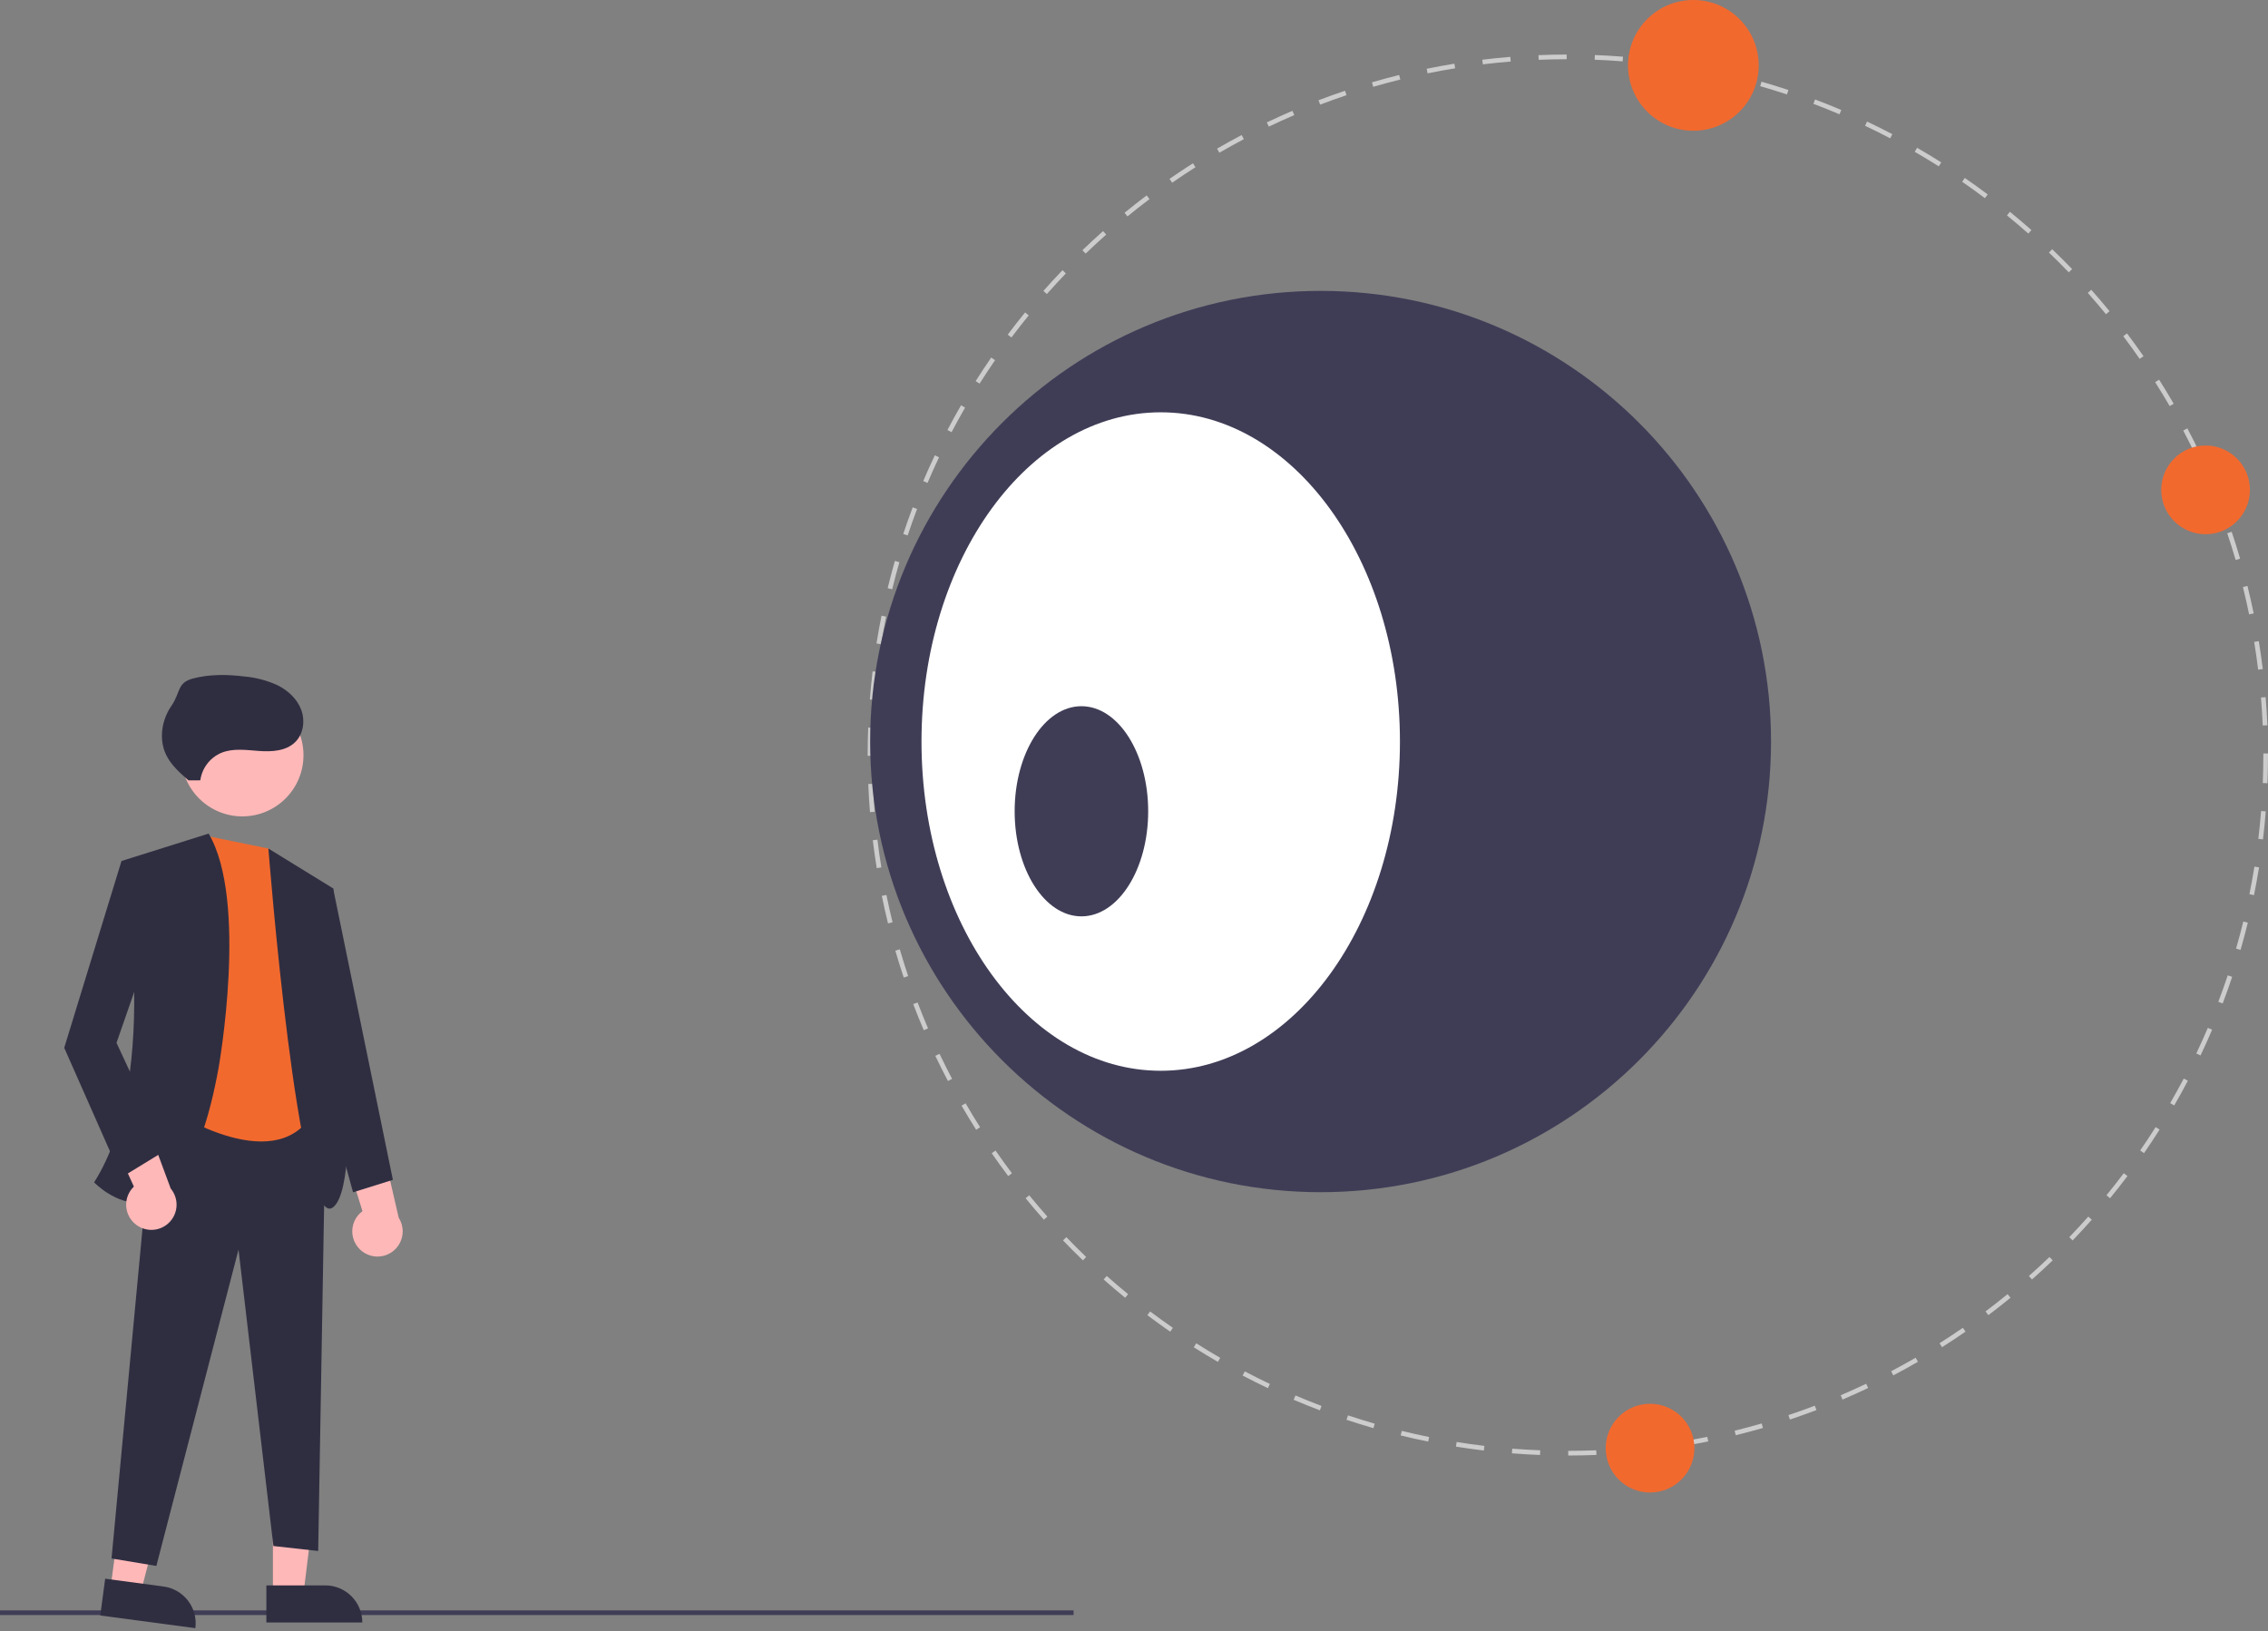 <svg width="310" height="223" viewBox="0 0 310 223" fill="none" xmlns="http://www.w3.org/2000/svg">
<rect x="0" y="0" width="310" height="223" fill="#808080" stroke="none"/>
<g clip-path="url(#clip0_78_230)">
<path d="M146.743 220.134H0V220.772H146.743V220.134Z" fill="#3F3D56"/>
<path d="M37.302 217.909H41.474L43.459 201.806H37.301L37.302 217.909Z" fill="#FFB8B8"/>
<path d="M49.521 221.784L36.408 221.785L36.408 216.716L44.455 216.716C45.798 216.715 47.087 217.249 48.037 218.2C48.987 219.151 49.521 220.44 49.521 221.784Z" fill="#2F2E41"/>
<path d="M15.103 217.106L19.239 217.658L23.334 201.959L17.23 201.145L15.103 217.106Z" fill="#FFB8B8"/>
<path d="M26.703 222.564L13.705 220.83L14.375 215.805L22.351 216.869C23.683 217.047 24.89 217.747 25.706 218.815C26.522 219.883 26.881 221.231 26.703 222.564Z" fill="#2F2E41"/>
<path d="M21.031 151.406L44.514 152.427L43.492 212.017L37.367 211.336L32.602 170.815L21.371 214.06L15.245 213.039L21.031 151.406Z" fill="#2F2E41"/>
<path d="M36.686 115.992L28.518 114.323L23.413 151.746C23.413 151.746 38.388 161.621 43.152 151.406L36.686 115.992Z" fill="#F2692E"/>
<path d="M33.123 111.597C37.74 111.597 41.482 107.853 41.482 103.234C41.482 98.615 37.74 94.87 33.123 94.87C28.507 94.87 24.765 98.615 24.765 103.234C24.765 107.853 28.507 111.597 33.123 111.597Z" fill="#FFB8B8"/>
<path d="M28.518 113.949L16.607 117.695C16.607 117.695 22.392 146.638 12.863 161.621C12.863 161.621 24.775 174.22 29.88 145.957C29.88 145.957 33.963 123.143 28.518 113.949Z" fill="#2F2E41"/>
<path d="M36.686 115.992L45.535 121.44C45.535 121.44 50.299 161.28 45.535 165.026C40.77 168.772 36.686 115.992 36.686 115.992Z" fill="#2F2E41"/>
<path d="M49.213 170.804C48.851 170.459 48.568 170.039 48.385 169.573C48.203 169.107 48.124 168.606 48.156 168.107C48.187 167.607 48.327 167.12 48.567 166.681C48.807 166.242 49.14 165.86 49.543 165.563L45.945 153.94L52.014 155.704L54.5 166.471C54.953 167.182 55.13 168.034 54.998 168.866C54.865 169.698 54.432 170.453 53.78 170.987C53.128 171.521 52.304 171.797 51.462 171.763C50.62 171.73 49.82 171.388 49.213 170.804Z" fill="#FFB8B8"/>
<path d="M18.644 167.442C18.24 167.146 17.906 166.766 17.665 166.327C17.424 165.888 17.282 165.402 17.25 164.903C17.217 164.403 17.294 163.902 17.475 163.436C17.657 162.969 17.938 162.549 18.3 162.203L13.245 151.135L19.49 152.107L23.333 162.468C23.873 163.115 24.158 163.937 24.133 164.779C24.107 165.622 23.774 166.426 23.196 167.039C22.618 167.652 21.836 168.032 20.997 168.106C20.158 168.18 19.32 167.944 18.644 167.442Z" fill="#FFB8B8"/>
<path d="M19.669 118.035L16.607 117.695L8.779 143.233L16.607 160.94L22.733 157.194L15.926 142.552L21.371 126.889L19.669 118.035Z" fill="#2F2E41"/>
<path d="M43.833 121.1L45.534 121.441L53.702 161.281L48.257 162.983L41.791 139.488L43.833 121.1Z" fill="#2F2E41"/>
<path d="M27.38 106.668C27.492 105.846 27.816 105.068 28.32 104.409C28.824 103.75 29.49 103.233 30.253 102.91C31.862 102.25 33.677 102.528 35.412 102.655C37.146 102.781 39.077 102.671 40.328 101.463C41.472 100.36 41.729 98.529 41.177 97.038C40.625 95.548 39.374 94.391 37.954 93.679C36.507 93.015 34.956 92.605 33.37 92.467C31.052 92.186 28.671 92.151 26.412 92.74C24.153 93.33 24.736 94.594 23.412 96.518C22.088 98.443 21.691 101.064 22.701 103.171C23.376 104.58 24.586 105.647 25.765 106.673" fill="#2F2E41"/>
<path d="M214.351 198.964L214.351 198.325C215.619 198.325 216.907 198.299 218.179 198.248L218.204 198.886C216.924 198.937 215.628 198.963 214.351 198.964ZM210.499 198.89C209.224 198.84 207.929 198.764 206.653 198.663L206.703 198.026C207.971 198.127 209.257 198.202 210.524 198.252L210.499 198.89ZM222.05 198.654L222 198.018C223.266 197.917 224.547 197.788 225.808 197.635L225.884 198.269C224.615 198.423 223.325 198.552 222.05 198.654ZM202.818 198.282C201.546 198.13 200.262 197.95 199.002 197.748L199.103 197.117C200.355 197.318 201.63 197.497 202.894 197.648L202.818 198.282ZM229.699 197.731L229.598 197.1C230.849 196.898 232.116 196.666 233.363 196.413L233.49 197.038C232.235 197.294 230.959 197.527 229.699 197.731ZM195.211 197.059C193.955 196.805 192.69 196.522 191.45 196.218L191.602 195.598C192.834 195.9 194.09 196.181 195.337 196.434L195.211 197.059ZM237.25 196.192L237.097 195.573C238.333 195.268 239.577 194.935 240.795 194.582L240.972 195.195C239.746 195.551 238.493 195.886 237.25 196.192ZM187.727 195.225C186.497 194.87 185.258 194.485 184.047 194.082L184.248 193.476C185.452 193.877 186.682 194.259 187.904 194.612L187.727 195.225ZM244.651 194.047L244.449 193.442C245.653 193.039 246.866 192.606 248.054 192.155L248.28 192.751C247.084 193.206 245.863 193.642 244.651 194.047ZM180.406 192.786C179.209 192.332 178.003 191.847 176.822 191.344L177.072 190.757C178.246 191.256 179.443 191.738 180.632 192.189L180.406 192.786ZM251.844 191.314L251.594 190.727C252.76 190.228 253.931 189.7 255.074 189.156L255.348 189.733C254.198 190.28 253.018 190.812 251.844 191.314ZM173.301 189.758C172.142 189.207 170.98 188.626 169.848 188.031L170.145 187.466C171.27 188.057 172.424 188.635 173.575 189.181L173.301 189.758ZM258.787 188.01L258.49 187.446C259.614 186.854 260.739 186.232 261.835 185.598L262.155 186.15C261.052 186.789 259.918 187.415 258.787 188.01ZM166.468 186.166C165.357 185.523 164.246 184.85 163.168 184.167L163.509 183.627C164.58 184.306 165.683 184.975 166.788 185.613L166.468 186.166ZM265.446 184.155L265.105 183.616C266.174 182.938 267.247 182.228 268.293 181.504L268.655 182.029C267.603 182.758 266.523 183.473 265.446 184.155ZM159.951 182.037C158.896 181.307 157.844 180.548 156.823 179.78L157.207 179.27C158.221 180.033 159.266 180.787 160.314 181.512L159.951 182.037ZM271.778 179.776L271.394 179.266C272.406 178.505 273.418 177.71 274.404 176.904L274.808 177.398C273.815 178.21 272.796 179.01 271.778 179.776ZM153.789 177.399C152.798 176.589 151.811 175.748 150.853 174.899L151.276 174.422C152.227 175.265 153.209 176.1 154.193 176.905L153.789 177.399ZM277.741 174.901L277.318 174.423C278.269 173.58 279.215 172.707 280.131 171.827L280.573 172.287C279.651 173.173 278.698 174.052 277.741 174.901ZM148.02 172.285C147.1 171.4 146.183 170.483 145.295 169.559L145.755 169.116C146.637 170.034 147.548 170.946 148.462 171.824L148.02 172.285ZM283.298 169.562L282.839 169.119C283.718 168.204 284.592 167.257 285.436 166.305L285.913 166.729C285.064 167.687 284.184 168.64 283.298 169.562ZM142.681 166.728C141.831 165.768 140.99 164.781 140.183 163.794L140.677 163.39C141.479 164.371 142.314 165.351 143.159 166.304L142.681 166.728ZM288.413 163.793L287.919 163.389C288.726 162.403 289.521 161.389 290.285 160.375L290.794 160.759C290.026 161.779 289.225 162.8 288.413 163.793ZM137.805 160.763C137.037 159.742 136.278 158.691 135.551 157.641L136.076 157.277C136.798 158.321 137.551 159.365 138.315 160.379L137.805 160.763ZM293.052 157.63L292.527 157.267C293.252 156.219 293.964 155.143 294.643 154.071L295.182 154.413C294.498 155.492 293.781 156.575 293.052 157.63ZM133.425 154.431C132.741 153.352 132.07 152.245 131.429 151.139L131.981 150.819C132.617 151.918 133.284 153.018 133.963 154.089L133.425 154.431ZM297.183 151.111L296.631 150.792C297.269 149.687 297.893 148.557 298.484 147.434L299.048 147.731C298.453 148.862 297.826 150 297.183 151.111ZM129.568 147.77C128.974 146.64 128.394 145.483 127.845 144.33L128.421 144.055C128.967 145.201 129.543 146.351 130.133 147.472L129.568 147.77ZM300.776 144.277L300.2 144.003C300.746 142.853 301.277 141.676 301.776 140.504L302.363 140.755C301.86 141.935 301.326 143.12 300.776 144.277ZM126.263 140.825C125.76 139.649 125.276 138.45 124.824 137.26L125.42 137.033C125.87 138.215 126.35 139.406 126.849 140.574L126.263 140.825ZM303.807 137.17L303.21 136.943C303.662 135.749 304.096 134.532 304.498 133.326L305.103 133.528C304.699 134.743 304.262 135.968 303.807 137.17ZM123.527 133.629C123.12 132.416 122.734 131.177 122.377 129.949L122.99 129.771C123.344 130.991 123.728 132.221 124.132 133.427L123.527 133.629ZM306.249 129.846L305.635 129.669C305.988 128.451 306.32 127.206 306.624 125.969L307.243 126.121C306.937 127.367 306.603 128.62 306.249 129.846ZM121.379 126.225C121.072 124.982 120.787 123.717 120.531 122.464L121.157 122.336C121.411 123.581 121.694 124.838 121.998 126.072L121.379 126.225ZM308.086 122.36L307.46 122.232C307.713 120.989 307.943 119.721 308.146 118.465L308.776 118.567C308.572 119.831 308.34 121.108 308.086 122.36ZM119.837 118.672C119.633 117.411 119.451 116.127 119.297 114.855L119.93 114.778C120.083 116.042 120.264 117.318 120.467 118.569L119.837 118.672ZM309.312 114.748L308.678 114.672C308.83 113.408 308.958 112.126 309.059 110.862L309.695 110.912C309.593 112.185 309.465 113.476 309.312 114.748ZM118.91 111.019C118.807 109.744 118.728 108.449 118.677 107.171L119.314 107.145C119.365 108.415 119.443 109.701 119.546 110.968L118.91 111.019ZM309.924 107.064L309.287 107.039C309.336 105.767 309.362 104.479 309.362 103.21L309.362 102.998H310L310 103.208C310 104.487 309.974 105.783 309.924 107.064ZM119.234 103.316H118.596L118.596 103.208C118.596 101.963 118.62 100.702 118.668 99.462L119.305 99.486C119.258 100.719 119.234 101.971 119.234 103.21L119.234 103.316ZM309.278 99.17C309.225 97.903 309.146 96.616 309.042 95.347L309.678 95.295C309.782 96.573 309.862 97.868 309.915 99.144L309.278 99.17ZM119.529 95.663L118.893 95.613C118.993 94.335 119.121 93.044 119.271 91.776L119.905 91.852C119.755 93.111 119.629 94.394 119.529 95.663ZM308.654 91.538C308.5 90.279 308.318 89.003 308.112 87.747L308.742 87.644C308.949 88.909 309.132 90.193 309.287 91.46L308.654 91.538ZM120.433 88.059L119.803 87.958C120.006 86.694 120.236 85.418 120.489 84.164L121.115 84.29C120.863 85.536 120.634 86.803 120.433 88.059ZM307.418 83.98C307.162 82.733 306.878 81.477 306.573 80.245L307.192 80.092C307.499 81.331 307.785 82.596 308.043 83.852L307.418 83.98ZM121.948 80.553L121.328 80.401C121.631 79.159 121.965 77.905 122.318 76.675L122.932 76.852C122.58 78.073 122.249 79.319 121.948 80.553ZM305.577 76.548C305.221 75.329 304.836 74.099 304.431 72.894L305.036 72.69C305.444 73.904 305.832 75.142 306.189 76.369L305.577 76.548ZM124.065 73.194L123.459 72.992C123.863 71.777 124.298 70.551 124.752 69.349L125.349 69.575C124.898 70.769 124.466 71.986 124.065 73.194ZM303.139 69.289C302.685 68.101 302.203 66.91 301.705 65.749L302.292 65.498C302.793 66.667 303.278 67.865 303.735 69.061L303.139 69.289ZM126.778 66.012L126.191 65.762C126.693 64.583 127.225 63.397 127.774 62.238L128.351 62.512C127.805 63.663 127.276 64.841 126.778 66.012ZM300.129 62.269C299.583 61.125 299.006 59.976 298.415 58.854L298.978 58.556C299.575 59.685 300.156 60.842 300.705 61.994L300.129 62.269ZM130.064 59.079L129.499 58.782C130.093 57.648 130.72 56.51 131.36 55.4L131.913 55.719C131.277 56.822 130.654 57.953 130.064 59.079ZM296.562 55.51C295.924 54.411 295.256 53.312 294.576 52.242L295.115 51.9C295.799 52.977 296.472 54.083 297.114 55.19L296.562 55.51ZM133.896 52.438L133.357 52.096C134.041 51.014 134.757 49.93 135.484 48.877L136.009 49.239C135.287 50.286 134.576 51.362 133.896 52.438ZM292.46 49.056C291.737 48.013 290.982 46.97 290.218 45.957L290.727 45.572C291.496 46.592 292.256 47.642 292.984 48.692L292.46 49.056ZM138.248 46.129L137.738 45.746C138.507 44.722 139.307 43.7 140.115 42.709L140.61 43.112C139.807 44.097 139.012 45.112 138.248 46.129ZM287.852 42.949C287.048 41.966 286.212 40.987 285.368 40.037L285.845 39.613C286.694 40.569 287.536 41.555 288.346 42.544L287.852 42.949ZM143.09 40.193L142.613 39.77C143.46 38.812 144.338 37.858 145.224 36.934L145.685 37.376C144.805 38.294 143.932 39.242 143.09 40.193ZM282.769 37.227C281.886 36.31 280.974 35.401 280.058 34.523L280.499 34.062C281.421 34.946 282.339 35.861 283.228 36.784L282.769 37.227ZM148.389 34.666L147.947 34.206C148.867 33.319 149.819 32.439 150.776 31.589L151.199 32.066C150.249 32.911 149.304 33.785 148.389 34.666ZM277.241 31.928C276.288 31.085 275.306 30.25 274.322 29.448L274.726 28.953C275.716 29.761 276.704 30.601 277.664 31.45L277.241 31.928ZM154.111 29.582L153.706 29.088C154.696 28.277 155.715 27.476 156.734 26.707L157.118 27.217C156.106 27.981 155.094 28.776 154.111 29.582ZM271.305 27.087C270.287 26.323 269.241 25.569 268.196 24.848L268.558 24.323C269.61 25.049 270.663 25.807 271.688 26.576L271.305 27.087ZM160.217 24.975L159.854 24.45C160.905 23.721 161.984 23.004 163.061 22.32L163.403 22.859C162.334 23.538 161.262 24.25 160.217 24.975ZM264.998 22.736C263.922 22.056 262.819 21.389 261.717 20.753L262.036 20.201C263.144 20.84 264.256 21.512 265.339 22.196L264.998 22.736ZM166.67 20.875L166.35 20.322C167.453 19.682 168.585 19.055 169.715 18.459L170.013 19.023C168.89 19.616 167.766 20.239 166.67 20.875ZM258.358 18.905C257.232 18.314 256.077 17.738 254.927 17.193L255.199 16.616C256.358 17.165 257.52 17.745 258.654 18.339L258.358 18.905ZM173.427 17.309L173.152 16.733C174.303 16.184 175.481 15.65 176.655 15.147L176.906 15.734C175.74 16.234 174.569 16.764 173.427 17.309ZM251.427 15.622C250.255 15.124 249.056 14.643 247.866 14.193L248.091 13.596C249.29 14.049 250.496 14.533 251.676 15.034L251.427 15.622ZM180.444 14.302L180.217 13.705C181.411 13.25 182.632 12.813 183.845 12.405L184.048 13.011C182.843 13.415 181.63 13.85 180.444 14.302ZM244.248 12.91C243.042 12.51 241.812 12.13 240.591 11.779L240.768 11.165C241.997 11.518 243.235 11.902 244.449 12.304L244.248 12.91ZM187.701 11.867L187.523 11.254C188.75 10.896 190.002 10.559 191.244 10.252L191.397 10.872C190.163 11.177 188.92 11.512 187.701 11.867ZM236.892 10.797C235.66 10.496 234.403 10.216 233.155 9.965L233.281 9.339C234.537 9.592 235.803 9.874 237.043 10.176L236.892 10.797ZM195.13 10.028L195.002 9.403C196.253 9.147 197.528 8.912 198.792 8.706L198.895 9.336C197.639 9.541 196.373 9.774 195.13 10.028ZM229.389 9.286C228.134 9.085 226.858 8.908 225.597 8.759L225.672 8.125C226.942 8.275 228.226 8.454 229.489 8.655L229.389 9.286ZM202.684 8.796L202.607 8.163C203.876 8.008 205.166 7.877 206.44 7.774L206.492 8.41C205.226 8.513 203.945 8.643 202.684 8.796ZM221.788 8.385C220.523 8.286 219.238 8.212 217.967 8.163L217.991 7.525C219.27 7.574 220.564 7.649 221.838 7.748L221.788 8.385ZM210.313 8.176L210.287 7.538C211.562 7.485 212.858 7.458 214.139 7.455L214.14 8.094C212.868 8.096 211.58 8.124 210.313 8.176Z" fill="#CCCCCC"/>
<path d="M180.504 162.968C214.507 162.968 242.072 135.387 242.072 101.366C242.072 67.344 214.507 39.764 180.504 39.764C146.501 39.764 118.936 67.344 118.936 101.366C118.936 135.387 146.501 162.968 180.504 162.968Z" fill="#3F3D56"/>
<path d="M158.652 146.37C176.711 146.37 191.35 126.221 191.35 101.366C191.35 76.51 176.711 56.361 158.652 56.361C140.593 56.361 125.954 76.51 125.954 101.366C125.954 126.221 140.593 146.37 158.652 146.37Z" fill="white"/>
<path d="M147.813 125.263C152.853 125.263 156.939 118.833 156.939 110.9C156.939 102.968 152.853 96.537 147.813 96.537C142.773 96.537 138.687 102.968 138.687 110.9C138.687 118.833 142.773 125.263 147.813 125.263Z" fill="#3F3D56"/>
<path d="M301.468 73.028C304.815 73.028 307.529 70.313 307.529 66.963C307.529 63.614 304.815 60.899 301.468 60.899C298.12 60.899 295.406 63.614 295.406 66.963C295.406 70.313 298.12 73.028 301.468 73.028Z" fill="#F2692E"/>
<path d="M231.454 17.874C236.387 17.874 240.386 13.873 240.386 8.937C240.386 4.001 236.387 0 231.454 0C226.521 0 222.522 4.001 222.522 8.937C222.522 13.873 226.521 17.874 231.454 17.874Z" fill="#F2692E"/>
<path d="M225.536 204.022C228.884 204.022 231.597 201.307 231.597 197.958C231.597 194.608 228.884 191.893 225.536 191.893C222.189 191.893 219.475 194.608 219.475 197.958C219.475 201.307 222.189 204.022 225.536 204.022Z" fill="#F2692E"/>
</g>
<defs>
<clipPath id="clip0_78_230">
<rect width="310" height="222.564" fill="white"/>
</clipPath>
</defs>
</svg>
